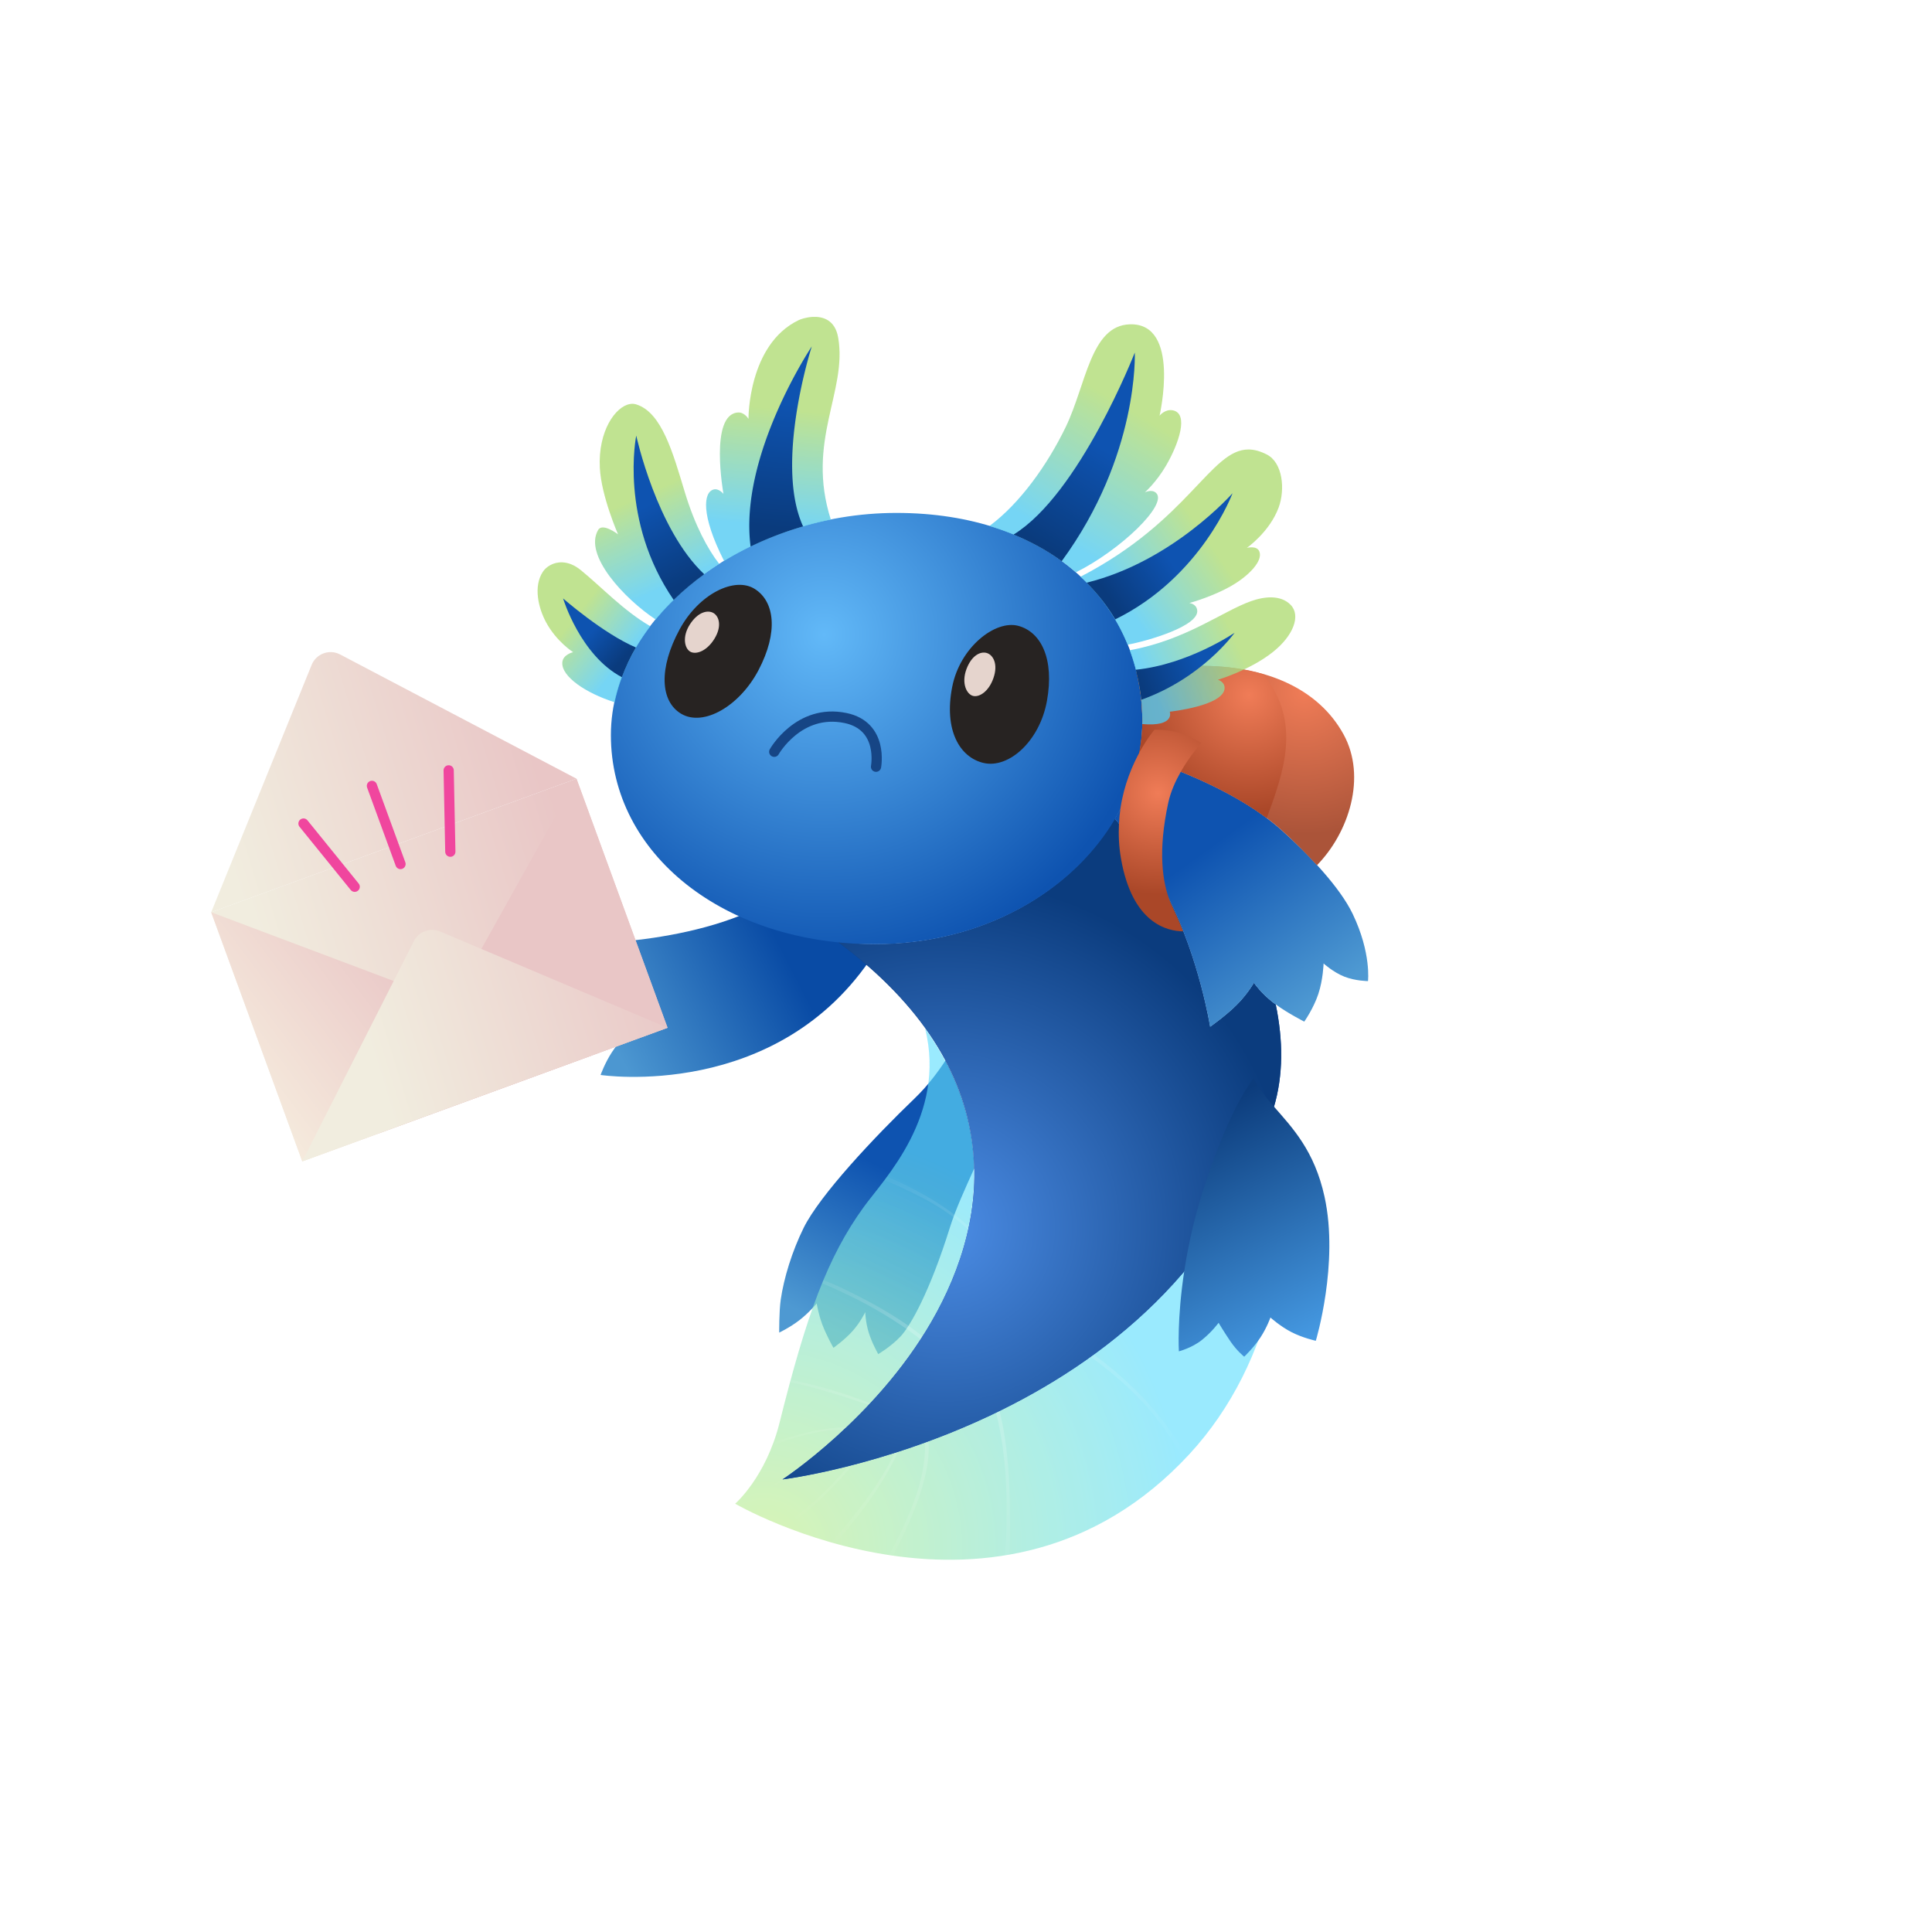 <svg stroke-miterlimit="10" style="fill-rule:nonzero;clip-rule:evenodd;stroke-linecap:round;stroke-linejoin:round" viewBox="0 0 1134 1134" xml:space="preserve" xmlns="http://www.w3.org/2000/svg" xmlns:vectornator="http://vectornator.io">
  <defs>
    <filter color-interpolation-filters="sRGB" filterUnits="userSpaceOnUse" height="1203.52" id="b" width="1203.52" x="-32.49" y="-32.799">
      <feDropShadow dx="2.27" dy="1.961" flood-color="#0a1e3b" flood-opacity=".397" in="SourceGraphic" result="Shadow" stdDeviation="13.904"/>
    </filter>
    <filter color-interpolation-filters="sRGB" filterUnits="userSpaceOnUse" height="241.739" id="d" width="183.961" x="424.863" y="589.781">
      <feDropShadow dx="2.27" dy="1.961" flood-color="#0a1e3b" flood-opacity=".397" in="SourceGraphic" result="Shadow" stdDeviation="13.904"/>
    </filter>
    <filter color-interpolation-filters="sRGB" filterUnits="userSpaceOnUse" height="381.327" id="f" width="390.742" x="399.022" y="570.906">
      <feDropShadow dx="2.27" dy="1.961" flood-color="#0a1e3b" flood-opacity=".397" in="SourceGraphic" result="Shadow" stdDeviation="13.904"/>
    </filter>
    <filter color-interpolation-filters="sRGB" filterUnits="userSpaceOnUse" height="291.989" id="h" width="334.802" x="399.022" y="657.812">
      <feDropShadow dx="2.27" dy="1.961" flood-color="#0a1e3b" flood-opacity=".397" in="SourceGraphic" result="Shadow" stdDeviation="13.904"/>
    </filter>
    <filter color-interpolation-filters="sRGB" filterUnits="userSpaceOnUse" height="179.974" id="j" width="245.336" x="304.713" y="488.835">
      <feDropShadow dx="2.27" dy="1.961" flood-color="#0a1e3b" flood-opacity=".397" in="SourceGraphic" result="Shadow" stdDeviation="13.904"/>
    </filter>
    <filter color-interpolation-filters="sRGB" filterUnits="userSpaceOnUse" height="457.427" id="l" width="362.221" x="426.804" y="447.656">
      <feDropShadow dx="2.27" dy="1.961" flood-color="#0a1e3b" flood-opacity=".397" in="SourceGraphic" result="Shadow" stdDeviation="13.904"/>
    </filter>
    <filter color-interpolation-filters="sRGB" filterUnits="userSpaceOnUse" height="457.427" id="n" width="362.221" x="426.804" y="447.656">
      <feDropShadow dx="2.27" dy="1.961" flood-color="#0a1e3b" flood-opacity=".397" in="SourceGraphic" result="Shadow" stdDeviation="13.904"/>
    </filter>
    <filter color-interpolation-filters="sRGB" filterUnits="userSpaceOnUse" height="322.667" id="p" width="381.456" x="326.077" y="268.262">
      <feDropShadow dx="2.27" dy="1.961" flood-color="#0a1e3b" flood-opacity=".397" in="SourceGraphic" result="Shadow" stdDeviation="13.904"/>
    </filter>
    <filter color-interpolation-filters="sRGB" filterUnits="userSpaceOnUse" height="233.052" id="r" width="157.987" x="659.317" y="600">
      <feDropShadow dx="2.27" dy="1.961" flood-color="#0a1e3b" flood-opacity=".397" in="SourceGraphic" result="Shadow" stdDeviation="13.904"/>
    </filter>
    <filter color-interpolation-filters="sRGB" filterUnits="userSpaceOnUse" height="228.302" id="t" width="218.26" x="621.866" y="411.156">
      <feDropShadow dx="2.27" dy="1.961" flood-color="#0a1e3b" flood-opacity=".397" in="SourceGraphic" result="Shadow" stdDeviation="13.904"/>
    </filter>
    <filter color-interpolation-filters="sRGB" filterUnits="userSpaceOnUse" height="186.557" id="v" width="197.274" x="634.585" y="358.025">
      <feDropShadow dx="2.27" dy="1.961" flood-color="#0a1e3b" flood-opacity=".397" in="SourceGraphic" result="Shadow" stdDeviation="13.904"/>
    </filter>
    <filter color-interpolation-filters="sRGB" filterUnits="userSpaceOnUse" height="187.934" id="y" width="117.994" x="624.174" y="395.461">
      <feDropShadow dx="2.27" dy="1.961" flood-color="#0a1e3b" flood-opacity=".397" in="SourceGraphic" result="Shadow" stdDeviation="13.904"/>
    </filter>
    <filter color-interpolation-filters="sRGB" filterUnits="userSpaceOnUse" height="151.665" id="A" width="135.711" x="280.781" y="295.3">
      <feDropShadow dx="0" dy="0" flood-color="#b4d492" flood-opacity=".599" in="SourceGraphic" result="Shadow" stdDeviation="13.904"/>
    </filter>
    <filter color-interpolation-filters="sRGB" filterUnits="userSpaceOnUse" height="196.142" id="C" width="142.391" x="314.507" y="202.261">
      <feDropShadow dx="0" dy="0" flood-color="#b4d492" flood-opacity=".599" in="SourceGraphic" result="Shadow" stdDeviation="13.904"/>
    </filter>
    <filter color-interpolation-filters="sRGB" filterUnits="userSpaceOnUse" height="212.817" id="E" width="147.885" x="379.663" y="151.211">
      <feDropShadow dx="0" dy="0" flood-color="#b4d492" flood-opacity=".599" in="SourceGraphic" result="Shadow" stdDeviation="13.904"/>
    </filter>
    <filter color-interpolation-filters="sRGB" filterUnits="userSpaceOnUse" height="215.093" id="G" width="182.101" x="545.971" y="155.591">
      <feDropShadow dx="0" dy="0" flood-color="#b4d492" flood-opacity=".599" in="SourceGraphic" result="Shadow" stdDeviation="13.904"/>
    </filter>
    <filter color-interpolation-filters="sRGB" filterUnits="userSpaceOnUse" height="184.083" id="I" width="187.854" x="599.44" y="229.07">
      <feDropShadow dx="0" dy="0" flood-color="#b4d492" flood-opacity=".599" in="SourceGraphic" result="Shadow" stdDeviation="13.904"/>
    </filter>
    <filter color-interpolation-filters="sRGB" filterUnits="userSpaceOnUse" height="144.096" id="K" width="166.721" x="628.315" y="315.866">
      <feDropShadow dx="0" dy="0" flood-color="#b4d492" flood-opacity=".599" in="SourceGraphic" result="Shadow" stdDeviation="13.904"/>
    </filter>
    <filter color-interpolation-filters="sRGB" filterUnits="userSpaceOnUse" height="115.739" id="M" width="112.271" x="295.752" y="316.507">
      <feDropShadow dx="0" dy="0" flood-color="#b4d492" flood-opacity=".599" in="SourceGraphic" result="Shadow" stdDeviation="13.904"/>
    </filter>
    <filter color-interpolation-filters="sRGB" filterUnits="userSpaceOnUse" height="165.989" id="O" width="110.97" x="337.146" y="220.913">
      <feDropShadow dx="0" dy="0" flood-color="#b4d492" flood-opacity=".599" in="SourceGraphic" result="Shadow" stdDeviation="13.904"/>
    </filter>
    <filter color-interpolation-filters="sRGB" filterUnits="userSpaceOnUse" height="186.989" id="Q" width="106.202" x="405.04" y="168.57">
      <feDropShadow dx="0" dy="0" flood-color="#b4d492" flood-opacity=".599" in="SourceGraphic" result="Shadow" stdDeviation="13.904"/>
    </filter>
    <filter color-interpolation-filters="sRGB" filterUnits="userSpaceOnUse" height="191.989" id="S" width="140.704" x="560.158" y="172.163">
      <feDropShadow dx="0" dy="0" flood-color="#b4d492" flood-opacity=".599" in="SourceGraphic" result="Shadow" stdDeviation="13.904"/>
    </filter>
    <filter color-interpolation-filters="sRGB" filterUnits="userSpaceOnUse" height="143.583" id="U" width="155.177" x="603.033" y="254.726">
      <feDropShadow dx="0" dy="0" flood-color="#b4d492" flood-opacity=".599" in="SourceGraphic" result="Shadow" stdDeviation="13.904"/>
    </filter>
    <filter color-interpolation-filters="sRGB" filterUnits="userSpaceOnUse" height="108.864" id="W" width="127.552" x="631.877" y="336.632">
      <feDropShadow dx="0" dy="0" flood-color="#b4d492" flood-opacity=".599" in="SourceGraphic" result="Shadow" stdDeviation="13.904"/>
    </filter>
    <filter color-interpolation-filters="sRGB" filterUnits="userSpaceOnUse" height="226.997" id="Z" width="283.92" x="91.468" y="345.182">
      <feDropShadow dx="2.27" dy="1.961" flood-color="#0a1e3b" flood-opacity=".397" in="SourceGraphic" result="Shadow" stdDeviation="13.904"/>
    </filter>
    <filter color-interpolation-filters="sRGB" filterUnits="userSpaceOnUse" height="215.728" id="ac" width="292.82" x="91.468" y="502.658">
      <feDropShadow dx="2.27" dy="1.961" flood-color="#0a1e3b" flood-opacity=".397" in="SourceGraphic" result="Shadow" stdDeviation="13.904"/>
    </filter>
    <filter color-interpolation-filters="sRGB" filterUnits="userSpaceOnUse" height="277.835" id="ae" width="239.352" x="189.504" y="424.252">
      <feDropShadow dx="2.27" dy="1.961" flood-color="#0a1e3b" flood-opacity=".397" in="SourceGraphic" result="Shadow" stdDeviation="13.904"/>
    </filter>
    <filter color-interpolation-filters="sRGB" filterUnits="userSpaceOnUse" height="208.811" id="ag" width="283.92" x="144.936" y="509.575">
      <feDropShadow dx="2.27" dy="1.961" flood-color="#0a1e3b" flood-opacity=".397" in="SourceGraphic" result="Shadow" stdDeviation="13.904"/>
    </filter>
    <filter color-interpolation-filters="sRGB" filterUnits="userSpaceOnUse" height="112.622" id="ah" width="105.578" x="142.646" y="447.587">
      <feDropShadow dx="2.27" dy="1.961" flood-color="#0a1e3b" flood-opacity=".397" in="SourceGraphic" result="Shadow" stdDeviation="13.904"/>
    </filter>
    <filter color-interpolation-filters="sRGB" filterUnits="userSpaceOnUse" height="123.26" id="ai" width="76.49" x="227.862" y="416.37">
      <feDropShadow dx="2.27" dy="1.961" flood-color="#0a1e3b" flood-opacity=".397" in="SourceGraphic" result="Shadow" stdDeviation="13.904"/>
    </filter>
    <filter color-interpolation-filters="sRGB" filterUnits="userSpaceOnUse" height="121.398" id="aj" width="92.298" x="182.818" y="425.473">
      <feDropShadow dx="2.27" dy="1.961" flood-color="#0a1e3b" flood-opacity=".397" in="SourceGraphic" result="Shadow" stdDeviation="13.904"/>
    </filter>
    <linearGradient gradientTransform="rotate(116.898 53.754 509.933) scale(97.36)" gradientUnits="userSpaceOnUse" id="c" x1="0" x2="1" y1="0" y2="0">
      <stop offset="0" stop-color="#0e53b0"/>
      <stop offset="1" stop-color="#4e99d2"/>
    </linearGradient>
    <linearGradient gradientTransform="matrix(-102.28 48.894 49.002 94.795 450.807 541.253)" gradientUnits="userSpaceOnUse" id="i" x1="0" x2="1" y1="0" y2="0">
      <stop offset="0" stop-color="#094ba5"/>
      <stop offset="1" stop-color="#4c97d1"/>
    </linearGradient>
    <linearGradient gradientTransform="scale(-169.925) rotate(64.225 1.356 -5.287)" gradientUnits="userSpaceOnUse" id="k" x1="0" x2="1" y1="0" y2="0">
      <stop offset="0" stop-color="#0e53b0"/>
      <stop offset="1" stop-color="#0a3b7d"/>
    </linearGradient>
    <linearGradient gradientTransform="scale(-152.484) rotate(63.285 1.66 -6.704)" gradientUnits="userSpaceOnUse" id="q" x1="0" x2="1" y1="0" y2="0">
      <stop offset="0" stop-color="#479ce5"/>
      <stop offset="1" stop-color="#0c3c7c"/>
    </linearGradient>
    <linearGradient gradientTransform="scale(110.767) rotate(54.272 -1.261 8.453)" gradientUnits="userSpaceOnUse" id="s" x1="0" x2="1" y1="0" y2="0">
      <stop offset="0" stop-color="#0e53b0"/>
      <stop offset="1" stop-color="#4e99d2"/>
    </linearGradient>
    <linearGradient gradientTransform="scale(41.132) rotate(38.096 -8.708 16.265)" gradientUnits="userSpaceOnUse" id="z" x1="0" x2="1" y1="0" y2="0">
      <stop offset="0" stop-color="#b0dc75"/>
      <stop offset=".913" stop-color="#53cbf2"/>
    </linearGradient>
    <linearGradient gradientTransform="rotate(65.886 -37.742 435.084) scale(59.58)" gradientUnits="userSpaceOnUse" id="B" x1="0" x2="1" y1="0" y2="0">
      <stop offset="0" stop-color="#b0dc75"/>
      <stop offset=".913" stop-color="#53cbf2"/>
    </linearGradient>
    <linearGradient gradientTransform="scale(-75.447) rotate(-84.485 -4.803 1.767)" gradientUnits="userSpaceOnUse" id="D" x1="0" x2="1" y1="0" y2="0">
      <stop offset="0" stop-color="#b0dc75"/>
      <stop offset=".913" stop-color="#53cbf2"/>
    </linearGradient>
    <linearGradient gradientTransform="rotate(120.97 262.312 305.488) scale(94.189)" gradientUnits="userSpaceOnUse" id="F" x1="0" x2="1" y1="0" y2="0">
      <stop offset="0" stop-color="#b0dc75"/>
      <stop offset=".913" stop-color="#53cbf2"/>
    </linearGradient>
    <linearGradient gradientTransform="rotate(145.66 304.75 265.477) scale(66.72)" gradientUnits="userSpaceOnUse" id="H" x1="0" x2="1" y1="0" y2="0">
      <stop offset="0" stop-color="#b0dc75"/>
      <stop offset=".913" stop-color="#53cbf2"/>
    </linearGradient>
    <linearGradient gradientTransform="scale(-61.53) rotate(-24.066 -20.23 24.592)" gradientUnits="userSpaceOnUse" id="J" x1="0" x2="1" y1="0" y2="0">
      <stop offset="0" stop-color="#b0dc75"/>
      <stop offset=".913" stop-color="#53cbf2"/>
    </linearGradient>
    <linearGradient gradientTransform="rotate(41.795 -315.529 638.945) scale(24.144)" gradientUnits="userSpaceOnUse" id="L" x1="0" x2="1" y1="0" y2="0">
      <stop offset="0" stop-color="#0e53b0"/>
      <stop offset="1" stop-color="#0a3b7d"/>
    </linearGradient>
    <linearGradient gradientTransform="scale(50.375) rotate(63.99 -.96 8.967)" gradientUnits="userSpaceOnUse" id="N" x1="0" x2="1" y1="0" y2="0">
      <stop offset="0" stop-color="#0e53b0"/>
      <stop offset="1" stop-color="#0a3b7d"/>
    </linearGradient>
    <linearGradient gradientTransform="rotate(96.199 125.041 325.905) scale(73.246)" gradientUnits="userSpaceOnUse" id="P" x1="0" x2="1" y1="0" y2="0">
      <stop offset="0" stop-color="#0e53b0"/>
      <stop offset="1" stop-color="#0a3b7d"/>
    </linearGradient>
    <linearGradient gradientTransform="rotate(-58.255 593.671 -389.517) scale(66.956)" gradientUnits="userSpaceOnUse" id="R" x1="0" x2="1" y1="0" y2="0">
      <stop offset="0" stop-color="#0a3b7d"/>
      <stop offset="1" stop-color="#0e53b1"/>
    </linearGradient>
    <linearGradient gradientTransform="rotate(-33.845 903.23 -894.897) scale(41.923)" gradientUnits="userSpaceOnUse" id="T" x1="0" x2="1" y1="0" y2="0">
      <stop offset="0" stop-color="#0a3b7d"/>
      <stop offset="1" stop-color="#0e53b1"/>
    </linearGradient>
    <linearGradient gradientTransform="scale(-36.149) rotate(-21.631 -37.823 45.572)" gradientUnits="userSpaceOnUse" id="V" x1="0" x2="1" y1="0" y2="0">
      <stop offset="0" stop-color="#0e53b0"/>
      <stop offset="1" stop-color="#0a3b7d"/>
    </linearGradient>
    <linearGradient gradientTransform="scale(-53.399) rotate(-15.151 -36.905 31.416)" gradientUnits="userSpaceOnUse" id="X" x1="0" x2="1" y1="0" y2="0">
      <stop offset="0" stop-color="#793825"/>
      <stop offset="1" stop-color="#993f24"/>
    </linearGradient>
    <linearGradient gradientTransform="matrix(180.068 -57.708 -47.276 -152.94 175.091 637.019)" gradientUnits="userSpaceOnUse" id="Y" x1="0" x2="1" y1="0" y2="0">
      <stop offset="0" stop-color="#f1eddf"/>
      <stop offset="1" stop-color="#e9c6c6"/>
    </linearGradient>
    <linearGradient gradientTransform="matrix(180.068 -57.708 -47.276 -152.94 202.248 711.279)" gradientUnits="userSpaceOnUse" id="aa" x1="0" x2="1" y1="0" y2="0">
      <stop offset="0" stop-color="#f1eddf"/>
      <stop offset="1" stop-color="#e9c6c6"/>
    </linearGradient>
    <linearGradient gradientTransform="matrix(121.224 -91.79 -77.239 -102.923 118.963 653.68)" gradientUnits="userSpaceOnUse" id="ab" x1="0" x2="1" y1="0" y2="0">
      <stop offset="0" stop-color="#f8f3e2"/>
      <stop offset="1" stop-color="#e9c6c6"/>
    </linearGradient>
    <linearGradient gradientTransform="matrix(180.068 -57.708 -47.276 -152.94 55.861 596.429)" gradientUnits="userSpaceOnUse" id="ad" x1="0" x2="1" y1="0" y2="0">
      <stop offset="0" stop-color="#f1eddf"/>
      <stop offset="1" stop-color="#e9c6c6"/>
    </linearGradient>
    <linearGradient gradientTransform="matrix(180.068 -57.708 -47.276 -152.94 177.526 488.002)" gradientUnits="userSpaceOnUse" id="af" x1="0" x2="1" y1="0" y2="0">
      <stop offset="0" stop-color="#f1eddf"/>
      <stop offset="1" stop-color="#e9c6c6"/>
    </linearGradient>
    <radialGradient cx="0" cy="0" gradientTransform="rotate(-35.699 1635.06 -240.425) scale(253.01)" gradientUnits="userSpaceOnUse" id="e" r="1">
      <stop offset="0" stop-color="#c3ee89"/>
      <stop offset="1" stop-color="#60defe"/>
    </radialGradient>
    <radialGradient cx="0" cy="0" gradientTransform="rotate(145.27 159.332 489.742) scale(139.145)" gradientUnits="userSpaceOnUse" id="g" r="1">
      <stop offset="0" stop-color="#fff"/>
      <stop offset="1" stop-color="#fff" stop-opacity="0"/>
    </radialGradient>
    <radialGradient cx="0" cy="0" gradientTransform="scale(205.041) rotate(3.506 -56.058 45.953)" gradientUnits="userSpaceOnUse" id="m" r="1">
      <stop offset="0" stop-color="#4c8de5"/>
      <stop offset="1" stop-color="#0b3c7e"/>
    </radialGradient>
    <radialGradient cx="0" cy="0" gradientTransform="rotate(45.17 -206.061 767.908) scale(197.053)" gradientUnits="userSpaceOnUse" id="o" r="1">
      <stop offset="0" stop-color="#62b9f8"/>
      <stop offset="1" stop-color="#0e53b0"/>
    </radialGradient>
    <radialGradient cx="0" cy="0" gradientTransform="rotate(78.571 134.594 670.942) scale(83.649)" gradientUnits="userSpaceOnUse" id="u" r="1">
      <stop offset="0" stop-color="#f07c57"/>
      <stop offset="1" stop-color="#ab5439"/>
    </radialGradient>
    <radialGradient cx="0" cy="0" gradientTransform="scale(68.495) rotate(80.676 1.844 9.28)" gradientUnits="userSpaceOnUse" id="w" r="1">
      <stop offset="0" stop-color="#f07c57"/>
      <stop offset="1" stop-color="#aa4728"/>
    </radialGradient>
    <radialGradient cx="0" cy="0" gradientTransform="scale(59.469) rotate(39.23 -5.269 19.952)" gradientUnits="userSpaceOnUse" id="x" r="1">
      <stop offset="0" stop-color="#f07c57"/>
      <stop offset="1" stop-color="#aa4728"/>
    </radialGradient>
  </defs>
  <clipPath id="a">
    <path d="M0 0h1134v1134H0z"/>
  </clipPath>
  <path d="M554.887 622.58c-4.302 6.55-10.413 14.819-18.125 22.219-23.24 22.3-55.543 56.6-65.062 75.906-6.828 13.848-11.588 29.417-13.438 42.094-1.01 6.924-.906 19.375-.906 19.375s6.432-3.068 11.938-7.344 10.094-9.75 10.093-9.75c0 0 .858 5.954 3.313 12.469 2.455 6.514 6.5 13.562 6.5 13.562s6.623-4.672 11.281-9.906c4.658-5.234 7.375-11.031 7.375-11.031s.157 5.913 2.063 12.062c1.906 6.15 5.562 12.563 5.562 12.563s7.326-4.243 13.063-10.313c5.736-6.07 17.175-26.067 29.093-64.25 3.158-10.114 8.854-22.579 14.157-34.344-.459-20.676-5.553-41.99-16.907-63.312Z" fill="url(#c)" filter="url(#d)" vectornator:shadowAngle=".713" vectornator:shadowColor="#0a1e3b" vectornator:shadowOffset="3" vectornator:shadowOpacity=".397" vectornator:shadowRadius="27.808" vectornator:layerName="Bein R"/>
  <path d="M543.012 603.705c12.657 50.992-24.073 88.284-35.937 104.625-21.463 29.562-33.81 63.83-49.5 126.687-7.988 32.004-26.063 47.594-26.063 47.594s155.777 90.623 266.469-28.937c50.229-54.253 64.998-135.547 48-198.782-60.004 185.652-286.687 213.469-286.687 213.469s54.595-35.676 87.468-92.656c27.814-48.21 39.936-111.077-3.75-172Z" fill="url(#e)" filter="url(#f)" vectornator:shadowAngle=".713" vectornator:shadowColor="#0a1e3b" vectornator:shadowOffset="3" vectornator:shadowOpacity=".397" vectornator:shadowRadius="27.808" opacity=".8" vectornator:layerName="Flosse 2"/>
  <path d="M520.637 690.611c-.507.692-.968 1.396-1.468 2.063 7.829 3.303 19.923 8.585 30.562 15.093 9.848 6.025 15.124 10.698 18.406 13.907.14-.635.275-1.27.407-1.907-8.261-7.529-23.692-18.767-47.907-29.156Zm-37.25 60.75c-.258.619-.493 1.248-.75 1.875 6.727 2.859 18.114 7.861 30.5 14.875 13.484 7.636 22.975 14.736 27.219 18 .364-.559.703-1.154 1.063-1.719-15.49-12.805-41.088-26.196-58.032-33.031Zm158.469 43.656c-.592.431-1.187.856-1.781 1.282 8.043 5.866 21.932 16.717 33.406 29.781 9.435 10.742 16.595 22.31 21.344 30.781.651-.674 1.321-1.28 1.969-1.969-8.711-14.983-24.79-38.005-54.938-59.875Zm-177.5 14.844c-.136.498-.27 1.03-.406 1.531 3.715.725 9.245 1.895 17.687 4.282 11.48 3.246 24.365 7.609 28.063 8.875.31-.329.627-.668.937-1-13.851-5.246-27.899-9.755-46.281-13.688Zm122.25 18.094c-.661.325-1.339.68-2 1 1.344 5.432 4.361 18.45 5.625 37.156 1.369 20.259.178 40.965-.187 46.719.842-.137 1.688-.288 2.531-.438.992-34.183-.513-63.576-5.969-84.437Zm-90.937 9.844c-14.37.501-27.07 3.853-41.688 8.875-.245.669-.529 1.225-.781 1.875 6.479-2.407 14.718-5.253 22.594-7.063 9.292-2.135 15.325-2.273 19.187-2.187.515-.481 1.043-1.009 1.563-1.5-.286.007-.591-.01-.875 0Zm49.218 8c-.667.245-1.337.509-2 .75.257 4.495.121 15.132-4.875 30.312-5.033 15.296-13.386 30.634-16.281 35.844.818.125 1.614.258 2.438.375 7.081-13.736 22.872-44.658 20.718-67.281Zm-17.75 6.187c-.7.227-1.369.436-2.062.656-1.016 2.283-5.192 11.449-14.438 24.438-8.335 11.711-18.24 23.094-22.75 28.219.748.213 1.586.384 2.344.593 18.533-20.763 30.977-40.378 36.906-53.906Zm-26.812 7.875c-.792.205-1.695.46-2.469.656-2.156 2.617-8.622 10.323-17.875 18.782-8.286 7.575-16.12 13.351-20.312 16.375.58.23 1.248.487 1.843.718 10.371-7.737 22.072-16.269 38.813-36.531Zm-38.594 8.125c-.422.057-2.437.375-2.437.375s.421-.302.437-.312c-4.043 2.158-21.988 11.765-25.5 13.281-1.508.651-1.368.55-2.406.969a31.38 31.38 0 0 0-.313.312s1.363.696 1.625.844c10.719-4.914 26.669-14.323 28.594-15.469Z" fill="url(#g)" filter="url(#h)" vectornator:shadowAngle=".713" vectornator:shadowColor="#0a1e3b" vectornator:shadowOffset="3" vectornator:shadowOpacity=".397" vectornator:shadowRadius="27.808" opacity=".5" vectornator:layerName="Flosse 1"/>
  <g vectornator:layerName="Ebene 3">
    <path d="M513.019 559.82c-56.318 86.987-160.489 71.137-160.489 71.137s2.393-6.849 6.613-13.327c4.22-6.477 10.246-12.581 10.247-12.581 0 0-6.637-1.604-15.208-5.488-6.717-3.043-12.337-7.805-12.337-7.805s5.465-4.738 10.963-8.422c5.499-3.684 11.032-6.313 11.032-6.313s-7.488-3.541-13.093-8.398c-7.448-6.454-13.544-14.684-13.544-14.684s81.433 1.473 126.124-32.305c10.646 14.541 35.74 28.911 49.692 38.186Z" fill="url(#i)" filter="url(#j)" vectornator:layerName="Kurve 1" vectornator:shadowAngle=".713" vectornator:shadowColor="#0a1e3b" vectornator:shadowOffset="3" vectornator:shadowOpacity=".397" vectornator:shadowRadius="27.808"/>
  </g>
  <g vectornator:layerName="Körper">
    <path d="M654.262 480.455c-25.201 42.951-77.715 73.75-140.593 73.75-7.381 0-14.543-.475-21.594-1.188 100.662 74.988 90.34 160.89 54.687 222.688-32.873 56.98-87.468 92.656-87.468 92.656s230.711-28.197 288.312-218.187c5.744-18.946 5.538-39.676 1.188-60.625-.443-.323-.952-.612-1.375-.938-7.381-5.676-11.407-11.687-11.407-11.687s-3.653 6.487-10.093 12.937c-6.441 6.451-15.657 12.875-15.657 12.875.001 0-6.23-39.619-24.25-75.25-10.024-19.821-22.798-36.377-31.75-47.031Z" fill="url(#k)" filter="url(#l)" vectornator:shadowAngle=".713" vectornator:shadowColor="#0a1e3b" vectornator:shadowOffset="3" vectornator:shadowOpacity=".397" vectornator:shadowRadius="27.808"/>
    <path d="M654.262 480.455c-25.201 42.951-77.715 73.75-140.593 73.75-7.381 0-14.543-.475-21.594-1.188 100.662 74.988 90.34 160.89 54.687 222.688-32.873 56.98-87.468 92.656-87.468 92.656s230.711-28.197 288.312-218.187c5.744-18.946 5.538-39.676 1.188-60.625-.443-.323-.952-.612-1.375-.938-7.381-5.676-11.407-11.687-11.407-11.687s-3.653 6.487-10.093 12.937c-6.441 6.451-15.657 12.875-15.657 12.875.001 0-6.23-39.619-24.25-75.25-10.024-19.821-22.798-36.377-31.75-47.031Z" fill="url(#m)" filter="url(#n)" vectornator:shadowAngle=".713" vectornator:shadowColor="#0a1e3b" vectornator:shadowOffset="3" vectornator:shadowOpacity=".397" vectornator:shadowRadius="27.808"/>
  </g>
  <path d="M358.567 431.473c0-70.086 79.154-130.412 167.594-130.412 88.441 0 144.342 52.21 144.342 122.296 0 70.086-68.405 130.851-156.846 130.851-88.44 0-155.09-52.649-155.09-122.735Z" fill="url(#o)" filter="url(#p)" vectornator:shadowAngle=".713" vectornator:shadowColor="#0a1e3b" vectornator:shadowOffset="3" vectornator:shadowOpacity=".397" vectornator:shadowRadius="27.808" vectornator:layerName="Kopf"/>
  <path d="m735.825 632.799-.875 1.156c-11.188 15.923-21.996 42.572-29.875 68.25-4.979 16.226-7.996 30.969-9.969 43.906-4.319 28.33-3.156 47.063-3.156 47.063s7.592-1.937 13.531-6.688c5.94-4.75 9.782-10.062 9.781-10.062 0 0 3.265 5.507 7.032 11.031 3.767 5.524 8 8.875 8 8.875s5.744-5.471 9.562-11.344c3.819-5.873 5.844-11.656 5.844-11.656s5.723 5.182 12.375 8.594c6.652 3.411 14.25 5.062 14.25 5.062s13.705-45.258 5.125-84.531c-5.946-27.218-19.032-40.648-29.688-52.906-4.719-5.43-9.072-10.768-11.937-16.75Z" fill="url(#q)" filter="url(#r)" vectornator:shadowAngle=".713" vectornator:shadowColor="#0a1e3b" vectornator:shadowOffset="3" vectornator:shadowOpacity=".397" vectornator:shadowRadius="27.808" vectornator:layerName="Bein L"/>
  <path d="M668.325 443.955c-2.496 12.841-7.23 25.143-13.969 36.594 8.948 10.657 21.661 27.172 31.656 46.937 18.02 35.631 24.251 75.25 24.25 75.25 0 0 9.216-6.424 15.657-12.875 6.44-6.45 10.093-12.937 10.093-12.937s4.026 6.011 11.407 11.687c.423.326.932.616 1.375.938 7.276 5.298 16.75 10.093 16.75 10.093s5.416-7.662 8.25-16.187c2.834-8.525 3.094-17.938 3.093-17.938 0 0 5.638 5.134 12.157 7.719s13.906 2.625 13.906 2.625 2.02-16.486-8.969-39.406c-7.502-15.648-25.541-34.626-41.531-49-24.899-22.384-62.661-36.504-84.125-43.5Z" fill="url(#s)" filter="url(#t)" vectornator:shadowAngle=".713" vectornator:shadowColor="#0a1e3b" vectornator:shadowOffset="3" vectornator:shadowOpacity=".397" vectornator:shadowRadius="27.808" vectornator:layerName="Arm L"/>
  <path d="M703.669 390.83c-11.51.094-23.781 1.458-36.594 4 2.173 9.106 3.438 18.611 3.437 28.531 0 6.989-.874 13.841-2.187 20.594 21.464 6.996 59.226 21.116 84.125 43.5 6.836 6.145 13.93 13.198 20.531 20.406 18.658-19.006 29.387-51.803 15.594-76.875-14.63-26.594-45.392-40.479-84.906-40.156Z" fill="url(#u)" filter="url(#v)" vectornator:shadowAngle=".713" vectornator:shadowColor="#0a1e3b" vectornator:shadowOffset="3" vectornator:shadowOpacity=".397" vectornator:shadowRadius="27.808" vectornator:layerName="Rucksack 3"/>
  <path d="M703.669 390.83c-11.51.094-23.781 1.458-36.594 4 2.173 9.106 3.437 18.611 3.437 28.531 0 6.989-.874 13.841-2.187 20.594 19.039 6.205 50.854 18.07 75.187 36.281 9.604-26.244 20.96-56.124-2.031-84.5-11.353-3.291-24.008-5.019-37.812-4.906Z" fill="url(#w)" vectornator:layerName="Rucksack 2"/>
  <path d="M677.669 428.267s-15.752 18.023-20 46.094c-.447 2.951-.715 6.024-.875 9.188-.324 6.387-.077 13.138 1.156 20.281 6.574 38.093 27.094 42.745 36.5 42.844-1.818-4.637-3.836-9.268-6.031-13.938-.529-1.074-1.037-2.113-1.532-3.344-4.598-11.44-7.356-29.726-1.156-58.25 1.426-6.557 4.288-12.778 7.344-18.156 5.641-9.926 12.063-16.875 12.062-16.875.001 0-6.414-4.128-13.281-6.094-6.866-1.965-14.187-1.75-14.187-1.75Z" fill="url(#x)" filter="url(#y)" vectornator:shadowAngle=".713" vectornator:shadowColor="#0a1e3b" vectornator:shadowOffset="3" vectornator:shadowOpacity=".397" vectornator:shadowRadius="27.808" vectornator:layerName="Rucksack 1"/>
  <g opacity=".8" vectornator:layerName="Fühler 2">
    <path d="M330.262 330.08c-5.406-.286-9.7 2.57-11.656 5.562-5.634 8.622-2.612 21.263 1.938 29.657 6.21 11.458 15.875 17.5 15.875 17.5s-6.074 1.281-6.375 6.093c-.508 8.102 13.467 17.821 30.75 23.313 3.317-15.898 10.538-30.968 20.937-44.625-15.732-9.121-28.425-22.831-40.812-32.938-3.789-3.091-7.413-4.39-10.657-4.562Z" fill="url(#z)" filter="url(#A)" vectornator:shadowAngle="1.571" vectornator:shadowColor="#b4d492" vectornator:shadowOffset="0" vectornator:shadowOpacity=".599" vectornator:shadowRadius="27.808"/>
    <path d="M369.794 237.142c-8.576 1.441-18.79 15.854-17.719 37.375.832 16.719 10.687 39.094 10.687 39.094s-9.061-6.906-11.625-2.625c-8.868 14.812 15.7 40.738 33.75 52.656 10.14-12.329 22.707-23.437 37.25-32.687-6.601-8.412-14.251-22.525-20.125-41.906-6.968-22.997-13.516-47.116-28.687-51.719-1.122-.34-2.306-.393-3.531-.188Z" fill="url(#B)" filter="url(#C)" vectornator:shadowAngle="1.571" vectornator:shadowColor="#b4d492" vectornator:shadowOffset="0" vectornator:shadowOpacity=".599" vectornator:shadowRadius="27.808"/>
    <path d="M476.731 186.017c-3.64.239-6.805 1.328-8.062 1.938-29.712 14.418-29.344 57.906-29.344 57.906s-2.302-3.91-6-3.75c-17.168.742-8.688 47.781-8.688 47.781.001.001-2.614-3.353-5.718-2.593-6.041 1.478-7.728 14.844 6.093 41.968 18.526-11.305 39.852-19.697 62.657-24.25-14.735-46.109 9.763-75.198 4.312-106.812-1.825-10.588-9.182-12.584-15.25-12.188Z" fill="url(#D)" filter="url(#E)" vectornator:shadowAngle="1.571" vectornator:shadowColor="#b4d492" vectornator:shadowOffset="0" vectornator:shadowOpacity=".599" vectornator:shadowRadius="27.808"/>
    <path d="M663.2 190.361c-23.108.668-25.678 35.508-37.688 60.313-10.776 22.259-26.825 44.756-44.781 58.093 19.887 5.986 37.059 15.198 50.781 27.157 25.952-12.897 54.38-40.042 47-46.657-2.591-2.322-6.562-.25-6.562-.25s6.741-5.882 12.5-15.781c7.417-12.748 13.47-30.408 4.031-32.375-4.616-.962-7.875 3.125-7.875 3.125s12.657-54.493-17.406-53.625Z" fill="url(#F)" filter="url(#G)" vectornator:shadowAngle="1.571" vectornator:shadowColor="#b4d492" vectornator:shadowOffset="0" vectornator:shadowOpacity=".599" vectornator:shadowRadius="27.808"/>
    <path d="M732.856 263.83c-22.293-.083-34.909 41.694-98.656 74.687 12.168 11.304 21.48 24.767 27.625 39.875 11.546-2.08 42.293-10.965 40.875-20.281-.586-3.848-4.625-4.156-4.625-4.156s14.577-3.915 26.125-10.938c9.176-5.579 17.116-13.877 15-19.281-1.467-3.746-7.344-2.156-7.344-2.156s13.405-9.337 18.688-23.781c3.857-10.548 2.406-26.238-7-31.032-3.906-1.99-7.405-2.925-10.688-2.937Z" fill="url(#H)" filter="url(#I)" vectornator:shadowAngle="1.571" vectornator:shadowColor="#b4d492" vectornator:shadowOffset="0" vectornator:shadowOpacity=".599" vectornator:shadowRadius="27.808"/>
    <path d="M746.731 350.642c-4.084-.151-8.438.794-12.375 2.188-16.904 5.985-37.99 22.767-71.281 28.844 4.782 12.901 7.438 26.861 7.437 41.687 0 .548-.085 1.079-.093 1.625 19.58 1.705 16.187-7.25 16.187-7.25s32.356-3.475 32.188-14.062c-.057-3.599-3.907-4.688-3.907-4.688s18.67-5.54 32.125-16.187c12.2-9.654 16.656-21.485 10.532-27.782-2.895-2.975-6.729-4.223-10.813-4.375Z" fill="url(#J)" filter="url(#K)" vectornator:shadowAngle="1.571" vectornator:shadowColor="#b4d492" vectornator:shadowOffset="0" vectornator:shadowOpacity=".599" vectornator:shadowRadius="27.808"/>
  </g>
  <g vectornator:layerName="Fühler 1">
    <path d="M330.512 351.267c.001 0 10.04 33.344 34.5 46.219 2.232-5.967 4.948-11.811 8.25-17.437-19.247-8.196-42.75-28.782-42.75-28.782Z" fill="url(#L)" filter="url(#M)" vectornator:shadowAngle="1.571" vectornator:shadowColor="#b4d492" vectornator:shadowOffset="0" vectornator:shadowOpacity=".599" vectornator:shadowRadius="27.808"/>
    <path d="M373.45 255.674s-10.227 49.587 21.969 96.468c5.494-5.37 11.492-10.413 17.937-15.093-28.016-26.294-39.906-81.375-39.906-81.375Z" fill="url(#N)" filter="url(#O)" vectornator:shadowAngle="1.571" vectornator:shadowColor="#b4d492" vectornator:shadowOffset="0" vectornator:shadowOpacity=".599" vectornator:shadowRadius="27.808"/>
    <path d="M476.481 203.33s-42.921 64.193-35.906 117.469a194.26 194.26 0 0 1 30.812-11.813c-17.018-37.115 5.094-105.656 5.094-105.656Z" fill="url(#P)" filter="url(#Q)" vectornator:shadowAngle="1.571" vectornator:shadowColor="#b4d492" vectornator:shadowOffset="0" vectornator:shadowOpacity=".599" vectornator:shadowRadius="27.808"/>
    <path d="M666.075 206.924s-32.325 82.972-71.156 106.843c10.363 4.261 19.838 9.493 28.25 15.625 45.5-62.077 42.906-122.468 42.906-122.468Z" fill="url(#R)" filter="url(#S)" vectornator:shadowAngle="1.571" vectornator:shadowColor="#b4d492" vectornator:shadowOffset="0" vectornator:shadowOpacity=".599" vectornator:shadowRadius="27.808"/>
    <path d="M723.45 289.486s-35.165 40.12-85.656 52.531c6.49 6.572 12.151 13.727 16.781 21.532 50.686-24.825 68.875-74.063 68.875-74.063Z" fill="url(#T)" filter="url(#U)" vectornator:shadowAngle="1.571" vectornator:shadowColor="#b4d492" vectornator:shadowOffset="0" vectornator:shadowOpacity=".599" vectornator:shadowRadius="27.808"/>
    <path d="M724.669 371.392c0 .001-27.137 18.579-58.032 21.719 1.46 5.723 2.648 11.557 3.25 17.625 36.002-12.806 54.782-39.344 54.782-39.344Z" fill="url(#V)" filter="url(#W)" vectornator:shadowAngle="1.571" vectornator:shadowColor="#b4d492" vectornator:shadowOffset="0" vectornator:shadowOpacity=".599" vectornator:shadowRadius="27.808"/>
  </g>
  <g vectornator:layerName="Augen" fill="#272322">
    <path d="M398.891 369.44c11.34-20.919 32.325-31.157 44.078-23.781 11.752 7.376 13.976 25.349 2.254 47.661-11.098 21.125-32.224 33.356-45.334 25.667-12.406-7.276-13.349-26.763-.998-49.547Z" vectornator:layerName="Kurve 1"/>
    <path d="M558.893 403.219c4.548-23.355 25.272-39.412 38.695-35.898 13.423 3.514 21.404 19.365 16.908 44.165-4.256 23.48-22.317 39.752-37.129 36.346-14.016-3.223-23.428-19.175-18.474-44.613Z" vectornator:layerName="Kurve 2"/>
  </g>
  <g vectornator:layerName="Ebene 2">
    <path d="M454.44 441.261s14.37-25.507 41.807-19.82c22.549 4.675 17.943 28.601 17.943 28.601" fill="none" stroke="#164585" stroke-linejoin="miter" stroke-width="6" vectornator:layerName="Kurve 1"/>
  </g>
  <g vectornator:layerName="Lichtreflexe" fill="#e5d4cd">
    <path d="M404.965 366.457c4.723-7.313 10.493-8.616 13.846-6.613 3.352 2.003 5.004 7.871.477 15.176-4.421 7.133-10.605 9.302-13.964 7.575-3.473-1.786-5.113-8.776-.359-16.138Z" vectornator:layerName="Kurve 1"/>
    <path d="M567.255 392.784c3.026-8.164 8.376-10.687 12.083-9.458 3.707 1.229 6.591 6.6 3.756 14.712-2.769 7.922-8.336 11.379-11.989 10.422-3.778-.991-6.895-7.459-3.85-15.676Z" vectornator:layerName="Kurve 2"/>
  </g>
  <g vectornator:layerName="Ebene 1">
    <path d="M182.924 390.247c2.668-6.571 10.423-9.406 16.701-6.107l138.733 72.911-214.4 78.406 58.966-145.21Z" fill="url(#Y)" filter="url(#Z)" vectornator:layerName="Rechteck 3" vectornator:shadowAngle=".713" vectornator:shadowColor="#0a1e3b" vectornator:shadowOffset="3" vectornator:shadowOpacity=".397" vectornator:shadowRadius="27.808"/>
    <path d="m123.958 535.457 214.4-78.406 53.468 146.207-214.4 78.406-53.468-146.207Z" fill="url(#aa)" vectornator:layerName="Rechteck 4"/>
    <path d="m123.958 535.457 223.3 84.1-169.832 62.107-53.468-146.207Z" fill="url(#ab)" filter="url(#ac)" vectornator:layerName="Rechteck 5" vectornator:shadowAngle=".713" vectornator:shadowColor="#0a1e3b" vectornator:shadowOffset="3" vectornator:shadowOpacity=".397" vectornator:shadowRadius="27.808"/>
    <path d="M338.358 457.051 221.994 665.366l169.832-62.108-53.468-146.207Z" fill="url(#ad)" filter="url(#ae)" vectornator:layerName="Rechteck 6" vectornator:shadowAngle=".713" vectornator:shadowColor="#0a1e3b" vectornator:shadowOffset="3" vectornator:shadowOpacity=".397" vectornator:shadowRadius="27.808"/>
    <path d="M242.959 552.367a11.999 11.999 0 0 1 15.382-5.625l133.485 56.516-214.4 78.406 65.533-129.297Z" fill="url(#af)" filter="url(#ag)" vectornator:layerName="Rechteck 7" vectornator:shadowAngle=".713" vectornator:shadowColor="#0a1e3b" vectornator:shadowOffset="3" vectornator:shadowOpacity=".397" vectornator:shadowRadius="27.808"/>
    <g vectornator:layerName="Gruppieren 1" fill="none" stroke="#f0469e" stroke-linejoin="miter" stroke-width="6">
      <path d="m178.136 483.386 30.057 37.102" filter="url(#ah)" vectornator:layerName="Kurve 3" vectornator:shadowAngle=".713" vectornator:shadowColor="#0a1e3b" vectornator:shadowOffset="3" vectornator:shadowOpacity=".397" vectornator:shadowRadius="27.808"/>
      <path d="m263.352 452.169.969 47.739" filter="url(#ai)" vectornator:layerName="Kurve 4" vectornator:shadowAngle=".713" vectornator:shadowColor="#0a1e3b" vectornator:shadowOffset="3" vectornator:shadowOpacity=".397" vectornator:shadowRadius="27.808"/>
      <path d="m218.308 461.272 16.778 45.878" filter="url(#aj)" vectornator:layerName="Kurve 1" vectornator:shadowAngle=".713" vectornator:shadowColor="#0a1e3b" vectornator:shadowOffset="3" vectornator:shadowOpacity=".397" vectornator:shadowRadius="27.808"/>
    </g>
  </g>
</svg>
